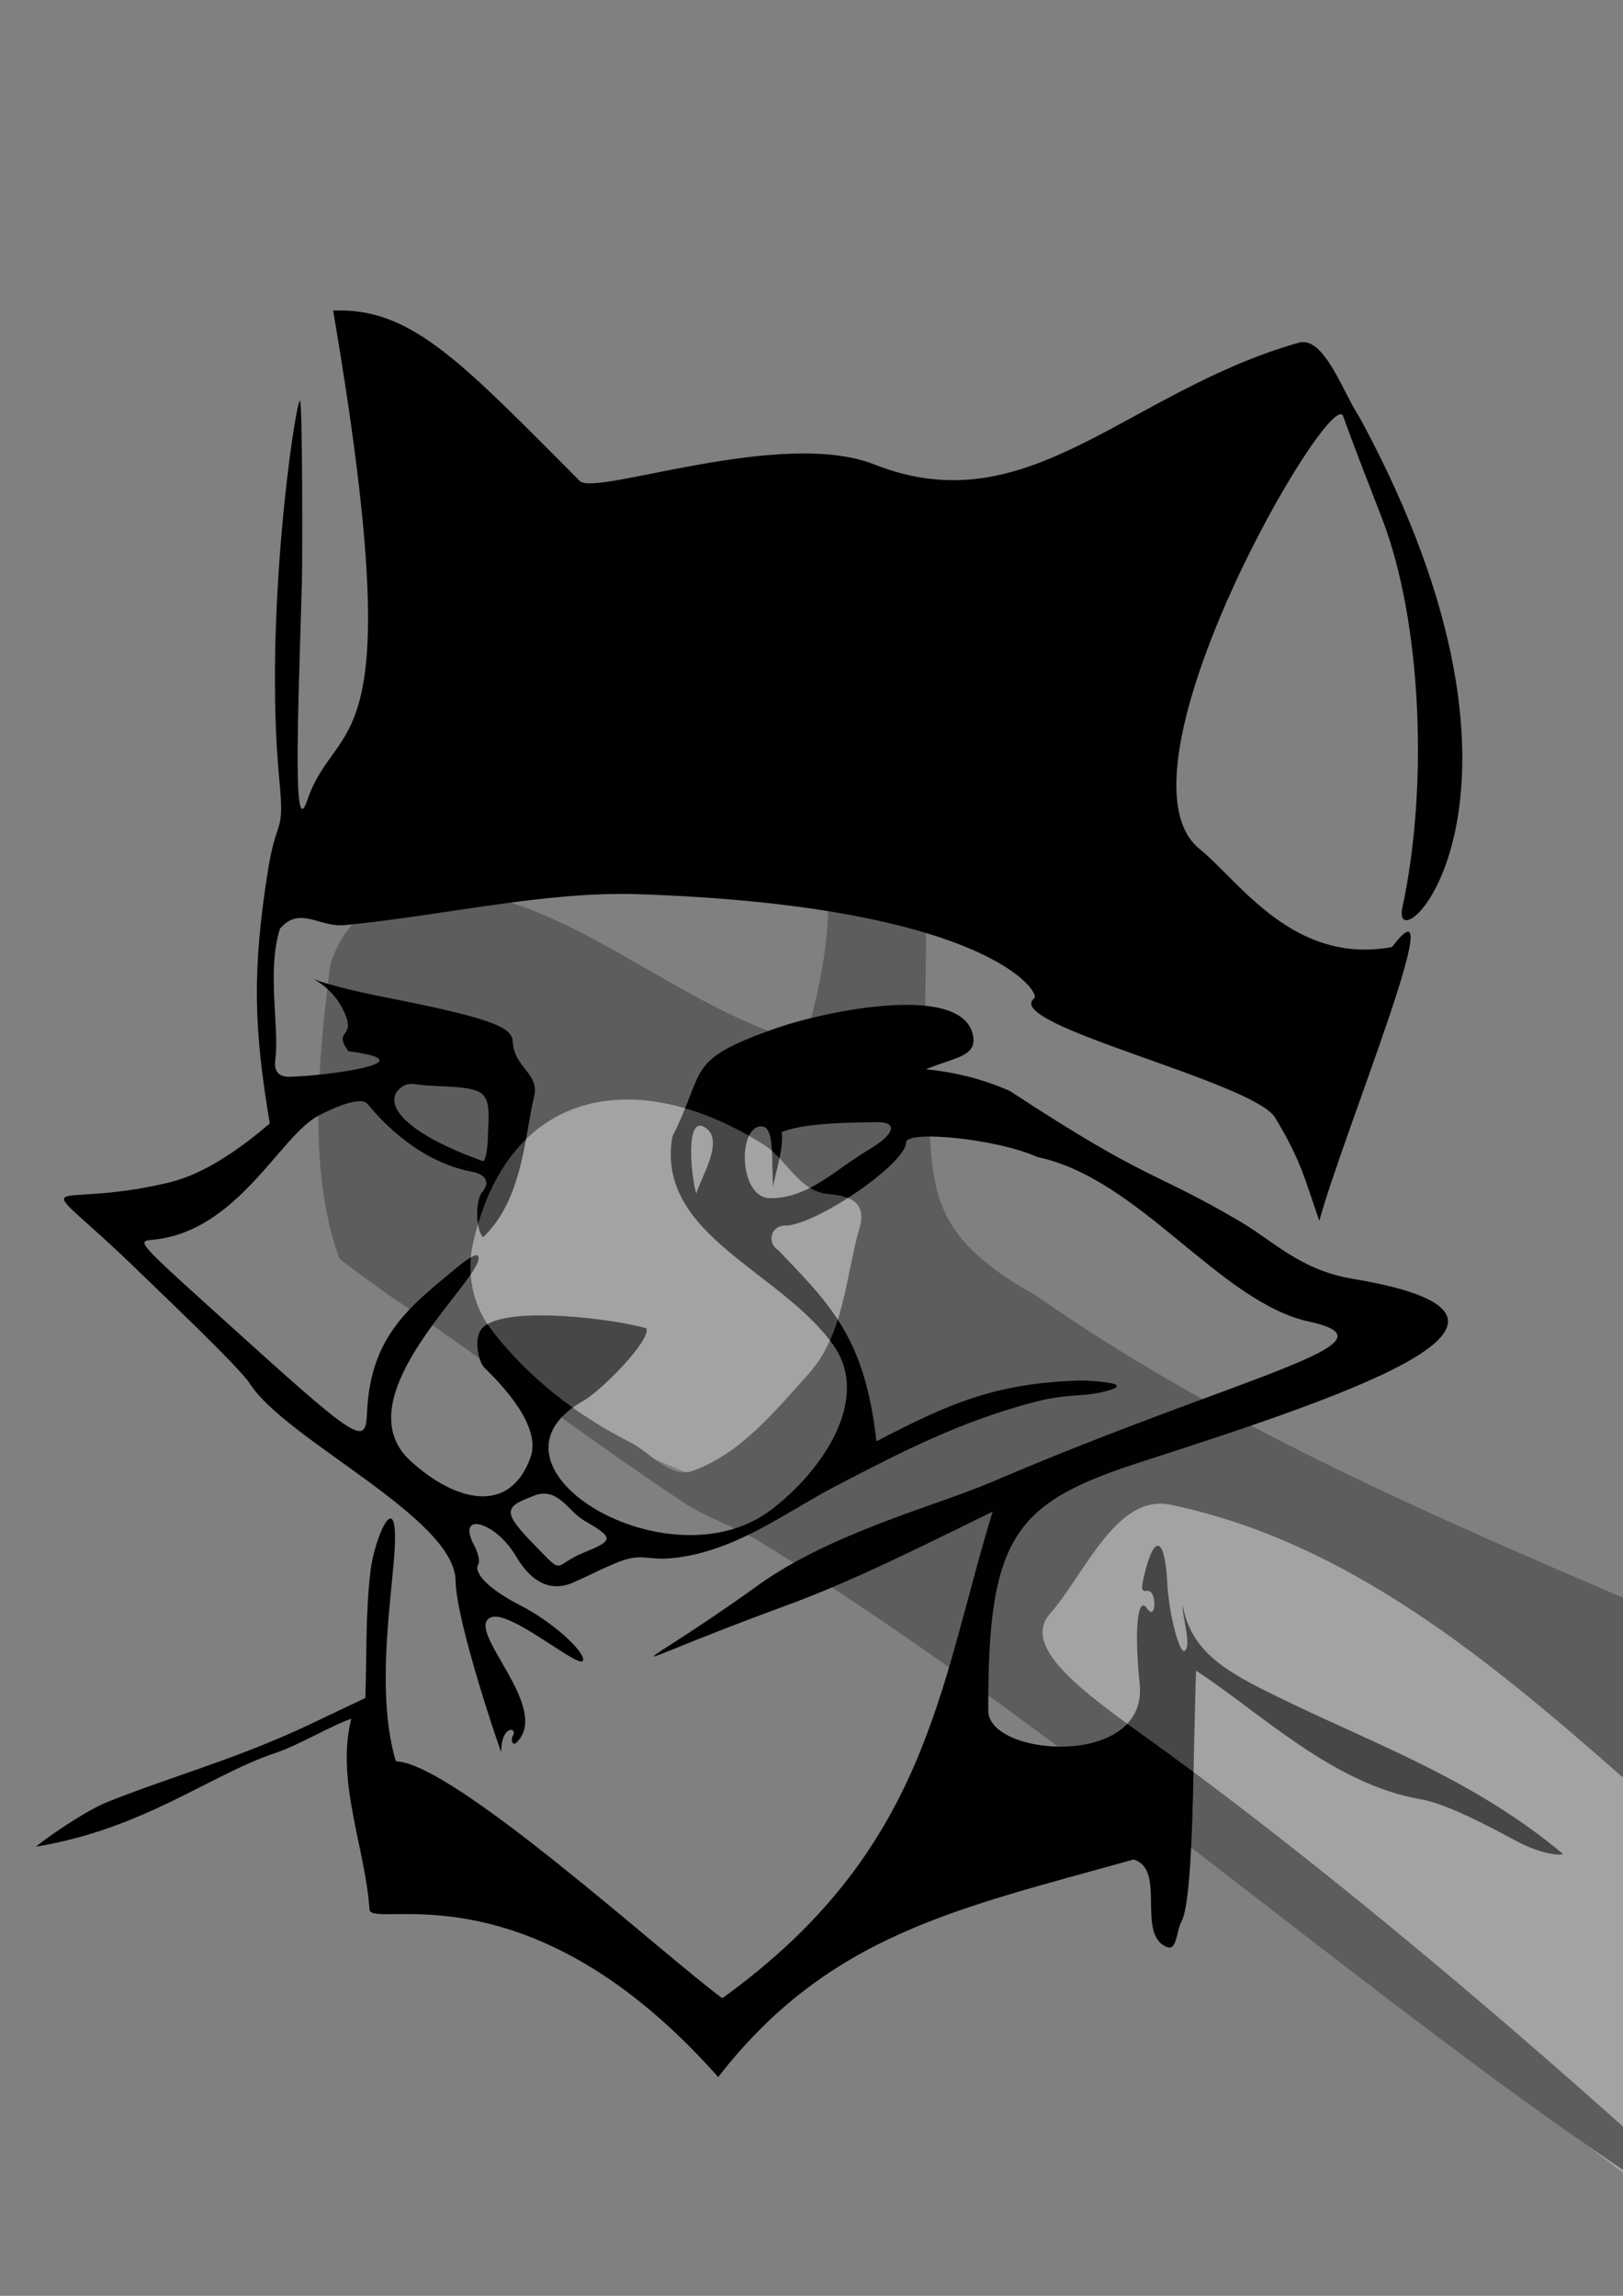 <?xml version="1.0" encoding="UTF-8" standalone="no"?>
<svg
   xmlns:dc="http://purl.org/dc/elements/1.1/"
   xmlns:cc="http://creativecommons.org/ns#"
   xmlns:rdf="http://www.w3.org/1999/02/22-rdf-syntax-ns#"
   xmlns:svg="http://www.w3.org/2000/svg"
   xmlns="http://www.w3.org/2000/svg"
   xmlns:sodipodi="http://sodipodi.sourceforge.net/DTD/sodipodi-0.dtd"
   xmlns:inkscape="http://www.inkscape.org/namespaces/inkscape"
   width="210mm"
   height="297mm"
   viewBox="0 0 210 297"
   version="1.1"
   id="svg8"
   inkscape:version="1.0.2 (e86c870879, 2021-01-15)"
   sodipodi:docname="judastrainwreck01.svg">
  <rect x="0" y="0" width="210" height="297" fill="#808080" stroke="none"/>
  <defs
     id="defs2">
    <inkscape:path-effect
       effect="roughen"
       id="path-effect973"
       is_visible="true"
       lpeversion="1"
       method="size"
       max_segment_size="0.06"
       segments="1"
       displace_x="0.01;1"
       displace_y="0.01;1"
       global_randomize="0.3;2147483646"
       handles="along"
       shift_nodes="true"
       fixed_displacement="true"
       spray_tool_friendly="true" />
    <inkscape:path-effect
       effect="sketch"
       id="path-effect971"
       is_visible="true"
       lpeversion="1"
       nbiter_approxstrokes="1"
       strokelength="100"
       strokelength_rdm="0.3;1"
       strokeoverlap="0.3"
       strokeoverlap_rdm="0.3;1"
       ends_tolerance="0.1;1"
       parallel_offset="5;1"
       tremble_size="5;1"
       tremble_frequency="1"
       nbtangents="5"
       tgt_places_rdmness="1;1"
       tgtscale="10"
       tgtlength="100"
       tgtlength_rdm="0.3;1" />
  </defs>
  <sodipodi:namedview
     id="base"
     pagecolor="#ffffff"
     bordercolor="#666666"
     borderopacity="1.0"
     inkscape:pageopacity="0.0"
     inkscape:pageshadow="2"
     inkscape:zoom="0.7"
     inkscape:cx="472.15954"
     inkscape:cy="826.99904"
     inkscape:document-units="mm"
     inkscape:current-layer="layer1"
     inkscape:document-rotation="0"
     showgrid="false"
     inkscape:window-width="1366"
     inkscape:window-height="750"
     inkscape:window-x="0"
     inkscape:window-y="18"
     inkscape:window-maximized="0"
     inkscape:snap-global="false" />
  <g
     inkscape:label="Layer 1"
     inkscape:groupmode="layer"
     id="layer1">
    <path
       id="path73"
       style="fill:#000000;stroke-width:3.46"
       transform="scale(0.265)"
       d="m 166.184,151.555 c -1.169,-0.003 -2.344,0.016 -3.523,0.057 38.349,224.848 2.044,195.871 -12.645,239.092 -7.115,20.935 -4.532,-40.205 -2.598,-106.906 0.275,-9.471 0.342,-89.527 -1.01,-88.176 -2.556,2.556 -17.621,105.404 -10.057,184.693 2.726,28.575 -1.195,17.046 -5.654,45.414 -7.68,48.853 -6.677,76.836 1.021,122.705 -14.551,12.473 -31.872,24.688 -49.176,28.834 -61.769,14.799 -69.615,-10.18 -13.453,44.691 7.112,6.948 47.804,45.486 52.865,53.436 17.592,27.632 100.163,65.461 100.494,96.309 0.214,19.922 22.098,84.117 22.287,83.533 -0.06,-13.344 8.245,-12.179 5.629,-7.785 -1.144,1.922 0.039,4.818 1.527,3.459 18.331,-16.733 -25.493,-55.399 -12.318,-61.297 9.581,-4.289 44.872,26.938 45.18,20.605 0.208,-4.29 -14.511,-18.301 -31.174,-26.783 -14.367,-7.314 -22.685,-15.523 -20.049,-19.787 0.871,-1.409 -0.051,-5.614 -2.047,-9.344 -8.953,-16.728 10.35,-11.706 20.387,5.305 8.699,14.744 18.618,17.224 28.572,12.707 13.505,-6.129 9.221,-4.533 19.072,-8.801 15.567,-6.744 15.29,-0.46 33.896,-3.529 28.87,-4.832 50.843,-22.14 74.99,-34.703 33.793,-17.581 59.604,-30.645 93.611,-40.039 20.045,-5.537 24.799,-2.808 37.543,-5.996 15.003,-3.754 -2.961,-4.969 -10.65,-5.352 -42.935,0.986 -65.995,11.532 -100.982,29.713 -5.607,-51.244 -23.328,-67.41 -47.799,-93.188 -5.956,-3.681 -3.773,-12.111 3.135,-12.111 14.977,0 59.15,-30.319 59.15,-40.598 0,-6.182 44.51,-1.796 64.051,7.105 49.941,10.402 88.932,70.771 132.68,80.346 47.662,10.431 -32.871,26.001 -155.102,78.395 -26.259,11.256 -78.235,24.667 -113.824,50.277 -63.918,45.997 -76.342,43.083 12.52,10.34 34.657,-12.474 73.437,-32.417 101.934,-46.232 -26.257,85.77 -31.63,165.21 -132.008,237.535 C 323.029,953.633 221.261,860.6 193.271,859.807 c -10.393,-34.873 -1.276,-84.035 -0.465,-105.494 1.072,-28.372 -9.901,-3.98 -11.889,12.539 -2.506,20.825 -1.804,41.15 -2.539,62.061 l -26.291,12.502 c -35.602,16.93 -65.768,24.901 -98.945,37.98 -13.517,5.329 -36.422,22.233 -35.393,22.062 52.522,-8.687 85.037,-35.178 116.697,-45.688 11.5,-3.817 27.872,-13.732 37.068,-16.697 -7.631,30.378 6.739,62.294 8.967,93.537 3.386,8.68 78.39,-22.29 170.182,81.352 54.209,-69.682 116.833,-82.148 202.848,-106.205 16.206,4.889 1.062,36.547 16.172,42.703 5.075,2.068 4.568,-7.633 7.211,-12.443 2.946,-5.361 4.863,-26.859 5.656,-64.014 0.657,-30.776 1.315,-57.057 1.463,-58.4 31.123,20.234 66.681,55.33 109.568,62.736 13.608,2.35 35.294,14.284 47.451,20.723 12.157,6.439 21.317,6.778 22.104,5.992 -42.17,-35.463 -90.523,-53.194 -133.871,-74.08 -29.033,-13.989 -47.342,-23.133 -51.914,-47.531 -0.239,4.926 4.654,20.211 1.055,22.492 -2.531,1.604 -7.696,-18.269 -8.451,-32.85 -1.189,-22.974 -6.316,-24.818 -11.285,-4.059 -1.539,6.429 -1.475,8.093 1.252,7.582 5.216,-0.978 4.701,15.563 0.139,8.564 -3.786,-5.808 -6.698,5.714 -3.586,36.973 4.116,41.349 -73.818,35.489 -73.928,13.051 -0.424,-86.956 13.755,-101.96 76.189,-122.035 107.973,-34.717 210.834,-70.65 101.666,-88.898 -25.494,-4.262 -38.398,-18.251 -54.889,-27.949 -43.617,-25.651 -43.015,-18.247 -112.424,-63.727 -13.69,-6.056 -27.628,-9.295 -40.967,-10.607 14.299,-5.939 25.439,-6.155 22.836,-17.098 -6.142,-25.818 -75.645,-10.469 -97.543,-2.379 -43.031,15.254 -32.489,19.348 -49.107,52.326 -8.404,48.024 52.778,65.455 78.514,101.713 19.007,26.778 -6.004,61.983 -30.156,80.426 -50.178,38.317 -148.709,-21.332 -91.547,-53.305 8.134,-4.55 32.674,-29.147 30.518,-35.16 -13.655,-4.325 -68.747,-11.663 -79.988,-0.336 -4.778,4.814 -1.954,16.74 0.76,19.391 8.193,8.004 28.23,28.486 22.605,43.98 -10.388,28.616 -37.164,21.151 -58.543,1.68 -34.983,-31.862 38.524,-91.561 32.902,-100.18 -0.879,-1.347 -5.793,1.946 -10.898,6.227 -21.045,17.644 -41.519,32.069 -43.244,69.877 -0.722,15.811 -2.353,16.25 -57.574,-33.627 -55.221,-49.877 -55.561,-49.491 -47.114,-50.285 41.553,-3.908 62.076,-50.774 81.033,-60.633 13.103,-6.814 21.585,-8.515 23.852,-5.748 7.491,9.144 25.32,28.226 50.939,33.15 7.094,1.363 9.064,5.151 5,10.047 -3.396,4.092 -3.077,18.376 0.49,21.943 19.456,-18.453 20.239,-49.382 24.914,-68.568 2.817,-11.562 -9.878,-14.096 -10.408,-27.062 -0.291,-7.11 -11.871,-11.587 -61.76,-21.4 -59.597,-11.723 -28.585,-15.391 -19.576,9.457 3.692,10.184 -6.289,6.562 1.047,16.756 40.991,5.308 -12.004,12.184 -28.707,12.473 -5.074,0.088 -7.809,-2.369 -6.922,-8.65 2.081,-14.745 -4.286,-42.976 2.254,-63.658 9.819,-11.321 19.078,-0.503 31.719,-1.725 47.615,-4.602 97.721,-16.589 142.953,-15.096 170.279,5.623 197.078,48.11 193.617,50.811 -16.288,12.712 106.984,40.651 117.633,58.316 12.731,21.121 14.373,29.738 21.555,50.338 11.552,-42.288 65.793,-173.676 35.504,-133.672 -48.167,8.915 -74.58,-32.158 -93.963,-47.865 -46.469,-37.656 64.479,-227.505 70.104,-211.236 1.104,3.193 5.772,15.739 10.453,27.852 l 8.512,22.021 c 19.349,50.061 22.759,130.8 9.941,189.963 -6.497,29.988 82.084,-49.276 -20.842,-239.197 -8.109,-12.029 -17.265,-40.129 -29.854,-36.535 -84.331,24.072 -131.663,89.256 -207.072,59.434 -45.577,-18.025 -136.244,15.686 -143.846,8.068 -55.988,-56.111 -80.697,-83.172 -116.93,-83.256 z m 31.797,378.08 c 2.498,-1.173 6.494,0.093 11.369,0.33 27.972,1.36 30.374,0.725 28.904,23.252 0,7.672 -1.239,14.062 -2.596,13.572 -45.902,-16.554 -48.849,-31.909 -37.678,-37.154 z m 230.168,18.16 c 9.953,-0.18 9.449,5.541 -3.904,13.42 -16.13,9.518 -29.695,24.071 -48.42,23.682 -15.05,-0.313 -15.701,-34.569 -4.35,-35.031 3.741,-0.152 5.29,4.097 5.545,14.705 l 0.354,14.707 2.828,-12.025 c 1.556,-6.614 2.143,-13.137 1.303,-14.496 10.604,-4.648 33.754,-4.728 46.645,-4.961 z m -84.369,2.316 c 10.55,5.906 -1.284,23.973 -3.82,32.627 -2.416,-7.746 -5.53,-37.861 3.82,-32.627 z m -58.611,192.15 c 14.637,8.483 14.671,9.655 -0.016,15.625 -15.456,6.283 -9.146,11.802 -23.707,-3.146 -15.534,-15.946 -15.823,-18.827 -2.236,-23.955 12.784,-6.138 17.748,6.718 25.959,11.477 z"
       sodipodi:nodetypes="scsscsscsssssssssssssssssssscccsssssscccsscssssscccsssssscscssssssssssscsscsssscsssssssssssssssssssssssssscssssssssscsssscsssssssssscscsssss" />
    <g
       id="g951"
       transform="matrix(0.565,0,0,0.565,232.642,353.661)"
       style="opacity:0.281">
      <path
         id="path905"
         style="fill:#ffffff;stroke:none;stroke-width:0.265px;stroke-linecap:butt;stroke-linejoin:miter;stroke-opacity:1"
         d="m -199.698,-342.111 c -7.886,-9.617 -15.772,-19.235 -23.658,-28.852 -20.984,-6.775 -41.968,-13.55 -62.952,-20.324 -13.403,15.549 -26.805,31.097 -40.208,46.646 7.758,8.179 15.504,16.371 23.269,24.542 8.666,7.282 17.333,14.563 25.999,21.845 13.986,5.838 27.972,11.676 41.959,17.514 11.863,-20.457 23.727,-40.913 35.59,-61.37 z" />
      <path
         id="path925"
         style="fill:#ffffff;stroke:none;stroke-width:0.265px;stroke-linecap:butt;stroke-linejoin:miter;stroke-opacity:1"
         d="m -228.723,-362.939 c -0.629,0.698 -0.712,1.769 -1.02,2.646 -1.938,7.711 -3.326,15.548 -4.83,23.352 -3.173,17.039 -6.134,34.117 -9.021,51.206 28.144,21.349 56.296,42.686 84.435,64.042 25.793,20.51 51.577,41.032 77.376,61.535 27.718,21.067 55.437,42.134 83.155,63.201 31.444,-28.53 62.888,-57.06 94.332,-85.591 -75.732,-37.765 -151.464,-75.531 -227.196,-113.296 -24.721,-17.776 -49.484,-35.498 -74.567,-52.761 -6.625,-4.483 -13.186,-9.081 -20.073,-13.159 -0.837,-0.428 -1.65,-1.022 -2.592,-1.175 z" />
      <path
         id="rect75"
         style="color:#000000;font-style:normal;font-variant:normal;font-weight:normal;font-stretch:normal;font-size:medium;line-height:normal;font-family:sans-serif;font-variant-ligatures:normal;font-variant-position:normal;font-variant-caps:normal;font-variant-numeric:normal;font-variant-alternates:normal;font-variant-east-asian:normal;font-feature-settings:normal;font-variation-settings:normal;text-indent:0;text-align:start;text-decoration:none;text-decoration-line:none;text-decoration-style:solid;text-decoration-color:#000000;letter-spacing:normal;word-spacing:normal;text-transform:none;writing-mode:lr-tb;direction:ltr;text-orientation:mixed;dominant-baseline:auto;baseline-shift:baseline;text-anchor:start;white-space:normal;shape-padding:0;shape-margin:0;inline-size:0;clip-rule:nonzero;display:inline;overflow:visible;visibility:visible;opacity:0.988;isolation:auto;mix-blend-mode:normal;color-interpolation:sRGB;color-interpolation-filters:linearRGB;solid-color:#000000;solid-opacity:1;vector-effect:none;fill:#000000;fill-opacity:1;fill-rule:evenodd;stroke:none;stroke-width:2.515;stroke-linecap:butt;stroke-linejoin:miter;stroke-miterlimit:4;stroke-dasharray:none;stroke-dashoffset:0;stroke-opacity:1;color-rendering:auto;image-rendering:auto;shape-rendering:auto;text-rendering:auto;enable-background:accumulate;stop-color:#000000;stop-opacity:1"
         d="m 404.559,426.955 c 2.168,27.859 -3.179,55.93 -11.451,82.582 -67.486,-17.759 -126.276,-83.689 -193.889,-73.352 -18.455,3.18 -33.21,18.037 -37.982,36.01 -6.091,48.255 -10.758,100.802 4.545,143.199 1.154,0.928 18.187,13.725 27.635,20.139 47.573,32.295 93.051,67.511 140.994,99.238 11.429,7.563 24.927,11.553 36.824,18.857 147.895,90.802 288.978,217.045 420.16,305.822 33.424,22.464 127.574,97.762 98.623,69.762 C 796.199,1038.477 665.295,924.794 561.656,850.373 529.98,827.627 499.247,805.435 513.393,789.23 530.864,769.217 546.009,730.195 572.559,735.738 756.023,774.041 863.988,992.547 1020.498,1008.043 c 52.708,-1.142 105.751,-51.36 54.955,-90.297 C 881.9,800.593 677.381,752.597 506.498,633.312 c -48.277,-26.898 -49.952,-47.944 -52.111,-82.533 -5.479,-54.49 3.299,-110.095 -6.518,-164.205 -1.837,-10.126 3.198,-28.086 -10.512,-30.125 -25.889,-1.957 -33.88,53.846 -32.799,70.506 z m -30.646,132.916 c 10.787,7.153 16.873,22.424 30.732,23.777 9.771,0.954 19.502,3.218 15.693,16.496 -6.995,24.388 -7.493,52.268 -25.203,71.863 -16.497,18.253 -33.273,38.948 -56.531,47.178 -10.95,3.874 -20.553,-8.981 -30.611,-14.057 -26.159,-13.201 -50.18,-31.852 -68.074,-55.336 -9.096,-11.937 -12.065,-27.662 -8.646,-42.488 17.948,-77.989 82.676,-85.7 142.641,-47.434 z"
         sodipodi:nodetypes="cccccssscssssccccscccsssssscc"
         transform="matrix(0.468,0,0,0.468,-411.617,-625.739)" />
    </g>
  </g>
</svg>
